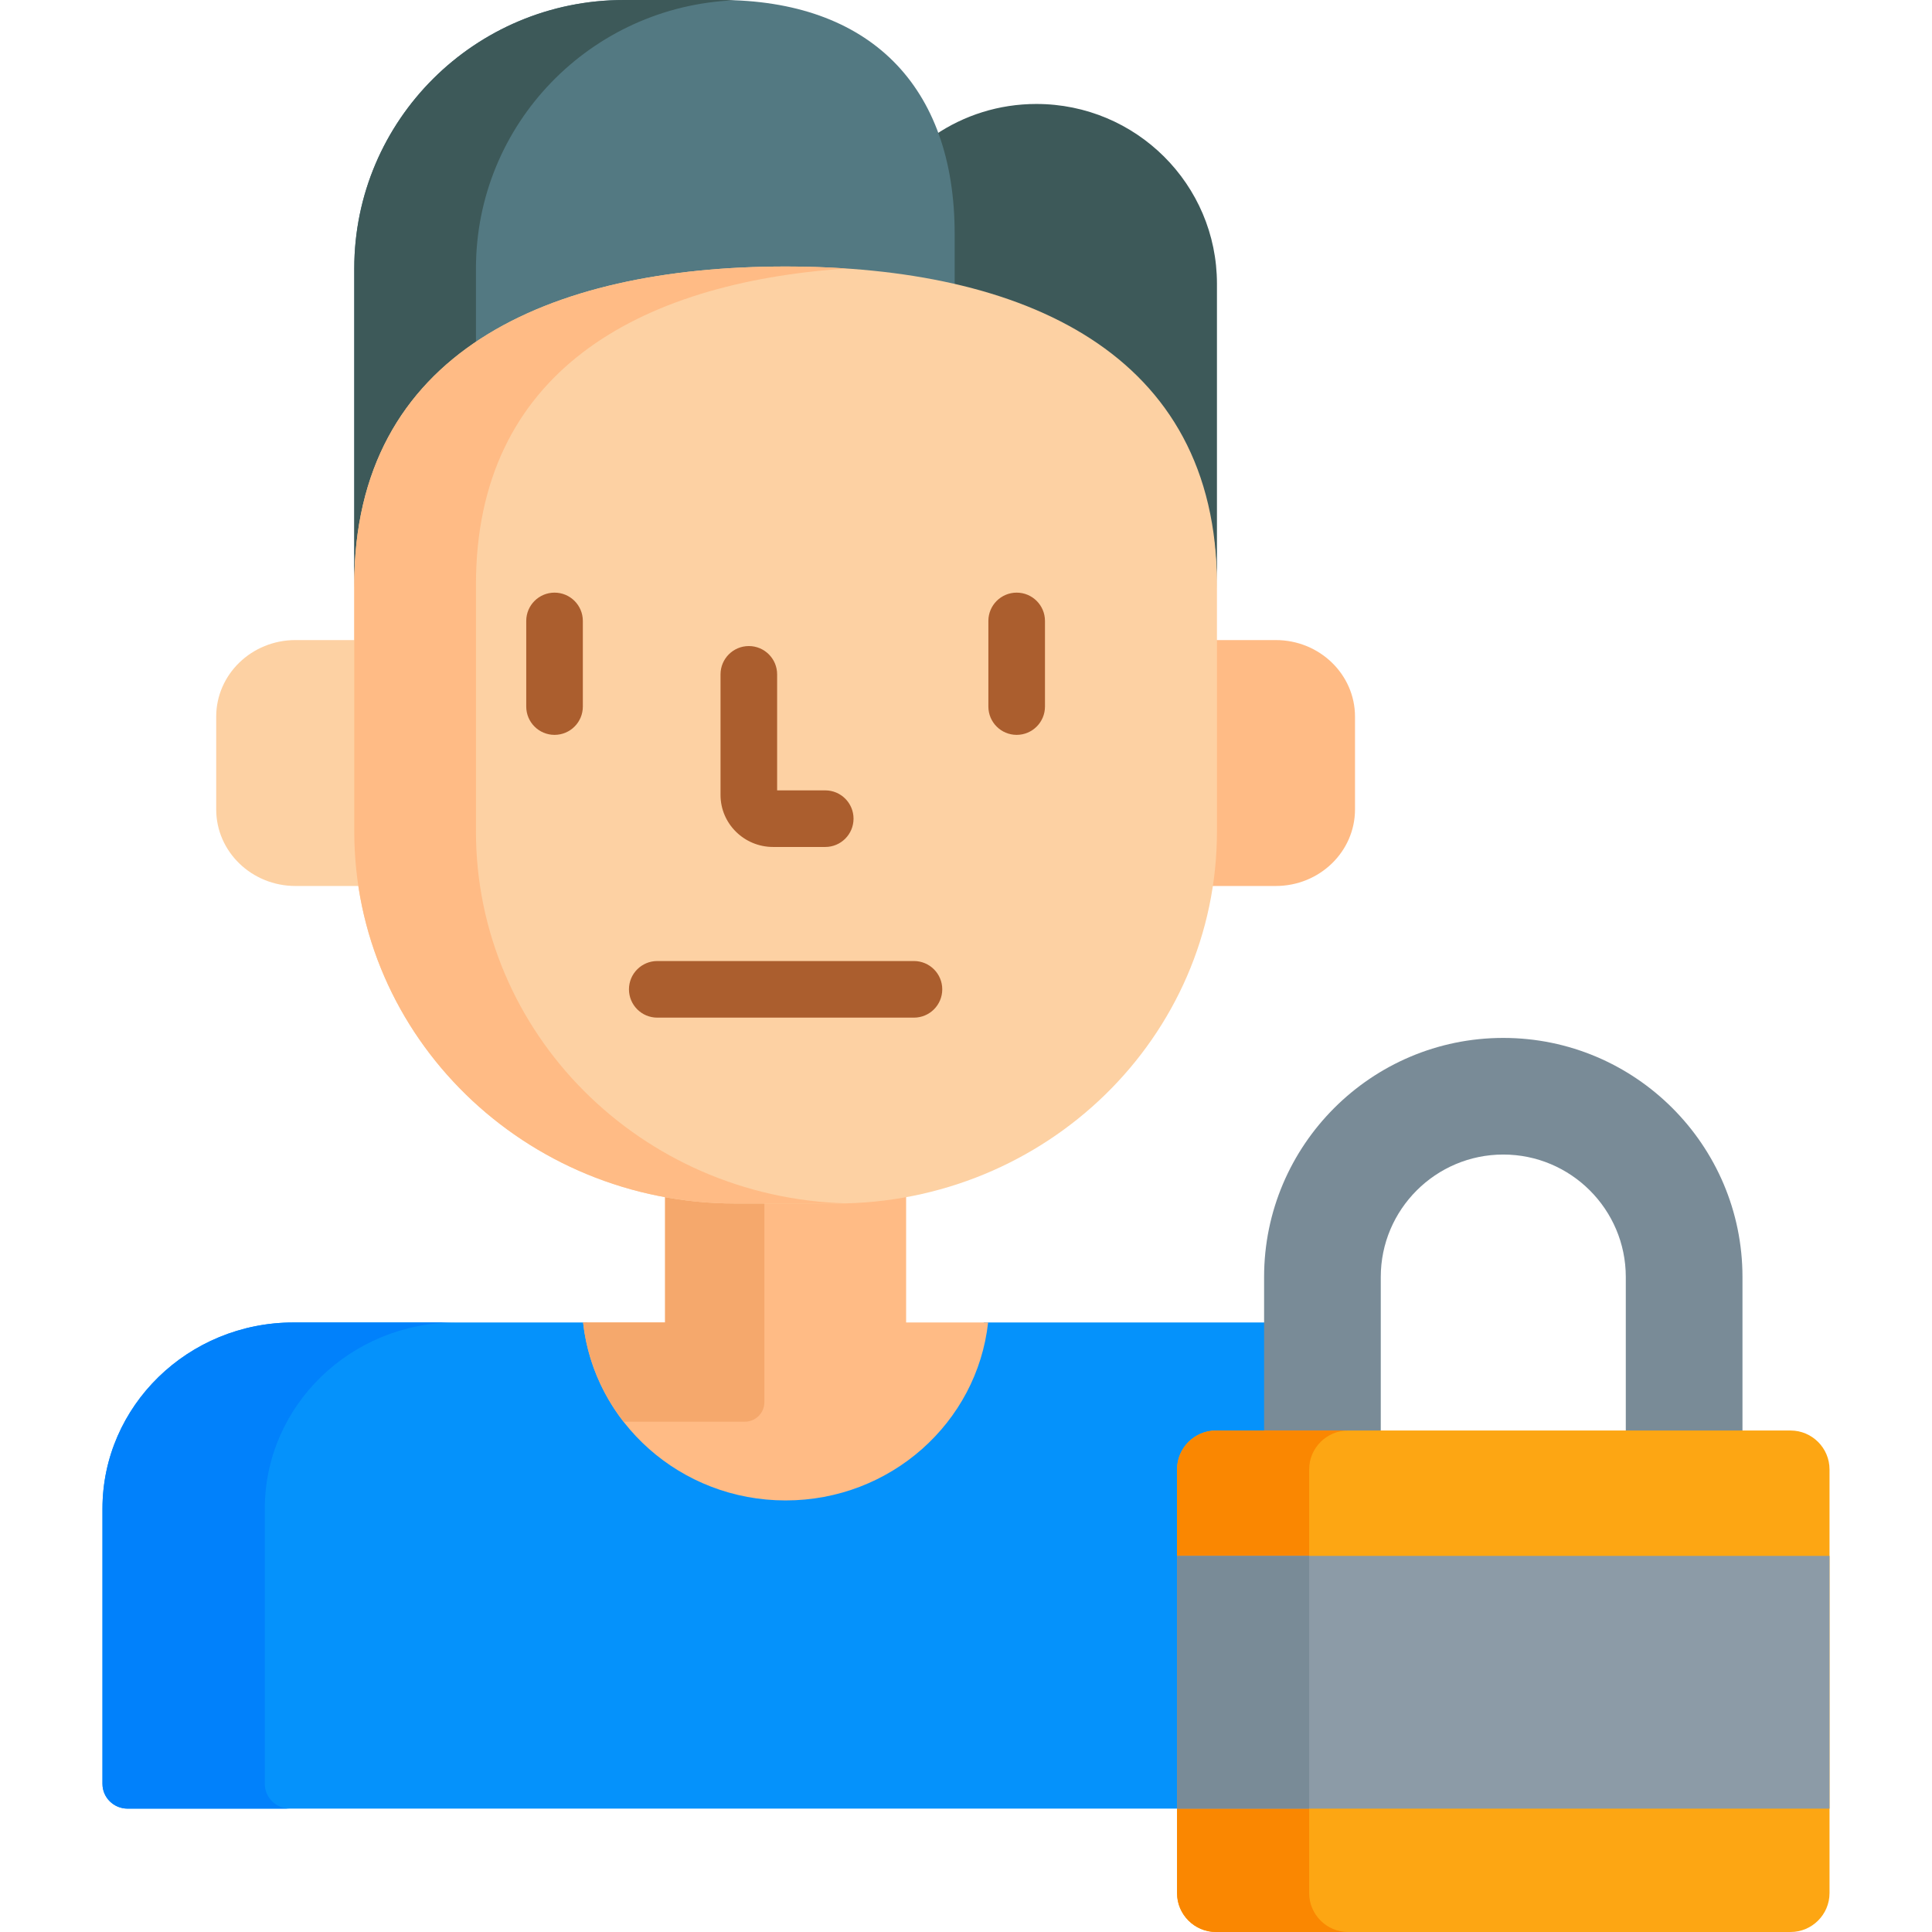<svg id="Layer_1" enable-background="new 0 0 512 512" height="512" viewBox="0 0 512 512" width="512" xmlns="http://www.w3.org/2000/svg"><path d="m274.657 27.552c-9.964 0-19.215 3.034-26.876 8.222 2.775 7.613 4.215 16.379 4.215 26.215v14.088c41.395 9.203 70.509 33.611 70.509 79.918v-80.806c0-26.31-21.423-47.637-47.848-47.637z" fill="#3d5959"/><path d="m208.194 71.688c15.902 0 31.044 1.455 44.802 4.611v-14.311c0-39.306-22.616-61.988-62.097-61.988h-25.53c-39.481 0-71.486 31.865-71.486 71.171v84.823c0-61.398 51.178-84.306 114.311-84.306z" fill="#537982"/><path d="m126.133 91.639v-20.468c0-38.327 30.434-69.563 68.554-71.098-1.246-.047-2.507-.073-3.788-.073h-25.53c-39.481 0-71.486 31.865-71.486 71.171v84.823c0-30.083 12.291-50.92 32.25-64.355z" fill="#3d5959"/><path d="m312.929 389.406c0-5.129 4.175-9.302 9.307-9.302h13.763v-29.634h-75.266v1c-3.413 25.824-25.8 45.161-52.538 45.161-26.737 0-49.125-19.337-52.539-45.161v-1h-77.897c-27.9 0-50.601 22.135-50.601 49.34v72.938c0 3.62 2.98 6.556 6.657 6.556h279.114z" fill="#0592fb"/><path d="m70.176 472.748v-72.938c0-27.205 22.701-49.34 50.601-49.34h-43.018c-27.9 0-50.601 22.135-50.601 49.34v72.938c0 3.62 2.98 6.556 6.657 6.556h43.018c-3.677 0-6.657-2.936-6.657-6.556z" fill="#0181fb"/><path d="m240.131 316.235c-6.036 1.114-12.258 1.704-18.621 1.704h-26.634c-6.362 0-12.585-.59-18.62-1.704v34.235h-21.73c2.925 26.518 25.831 47.161 53.667 47.161 27.835 0 50.742-20.643 53.666-47.161h-21.729v-34.235z" fill="#ffbb85"/><path d="m194.877 317.94c-6.362 0-12.585-.59-18.62-1.704v34.235h-21.73c1.083 9.819 4.912 18.829 10.71 26.288h32.173c2.846 0 5.153-2.306 5.153-5.151v-53.668z" fill="#f5a86c"/><path d="m94.883 220.332v-50.708h-16.58c-11.6 0-21.008 9.088-21.008 20.298v24.573c0 11.211 9.408 20.3 21.008 20.3h17.68c-.722-4.721-1.1-9.549-1.1-14.463z" fill="#fdd1a3"/><path d="m338.088 169.624h-16.583v50.708c0 4.914-.378 9.742-1.099 14.463h17.682c11.603 0 21.004-9.089 21.004-20.3v-24.573c.001-11.21-9.4-20.298-21.004-20.298z" fill="#ffbb85"/><path d="m208.194 70.628c-63.134 0-114.311 22.907-114.311 84.306v65.398c0 54.457 45.216 98.608 100.994 98.608h26.634c55.779 0 100.995-44.15 100.995-98.608v-65.398c-.001-61.399-51.179-84.306-114.312-84.306z" fill="#fdd1a3"/><path d="m126.133 220.332v-65.398c0-56.074 42.69-80.039 98.186-83.774-5.268-.354-10.651-.531-16.124-.531-63.134 0-114.311 22.907-114.311 84.306v65.398c0 54.457 45.216 98.608 100.994 98.608h26.634c.939 0 1.875-.015 2.808-.039-54.48-1.455-98.187-45.031-98.187-98.57z" fill="#ffbb85"/><g fill="#ab5e2e"><path d="m218.697 224.456h-13.812c-7.686 0-13.938-6.181-13.938-13.778v-31.966c0-4.143 3.358-7.5 7.5-7.5s7.5 3.357 7.5 7.5v30.744h12.749c4.142 0 7.5 3.357 7.5 7.5.001 4.143-3.357 7.5-7.499 7.5z"/><path d="m146.958 194.747c-4.142 0-7.5-3.357-7.5-7.5v-22.693c0-4.143 3.358-7.5 7.5-7.5s7.5 3.357 7.5 7.5v22.693c0 4.143-3.357 7.5-7.5 7.5z"/><path d="m269.429 194.747c-4.142 0-7.5-3.357-7.5-7.5v-22.693c0-4.143 3.358-7.5 7.5-7.5s7.5 3.357 7.5 7.5v22.693c0 4.143-3.358 7.5-7.5 7.5z"/><path d="m242.207 269.684h-68.026c-4.142 0-7.5-3.357-7.5-7.5s3.358-7.5 7.5-7.5h68.026c4.142 0 7.5 3.357 7.5 7.5s-3.358 7.5-7.5 7.5z"/></g><path d="m365.918 380.104v-41.69c0-17.893 14.564-32.45 32.467-32.45 17.902 0 32.467 14.558 32.467 32.45v41.69h30.921v-41.69c0-34.936-28.435-63.355-63.388-63.355-34.952 0-63.387 28.42-63.387 63.355v41.69z" fill="#798b97"/><path d="m484.842 501.698c0 5.666-4.638 10.302-10.307 10.302h-152.3c-5.669 0-10.307-4.636-10.307-10.302v-112.292c0-5.666 4.638-10.302 10.307-10.302h152.3c5.669 0 10.307 4.636 10.307 10.302z" fill="#fda613"/><path d="m346.943 501.698v-112.292c0-5.666 4.638-10.302 10.307-10.302h-35.015c-5.669 0-10.307 4.636-10.307 10.302v112.292c0 5.666 4.638 10.302 10.307 10.302h35.015c-5.668 0-10.307-4.636-10.307-10.302z" fill="#fa8701"/><path d="m311.929 412.328h172.913v66.976h-172.913z" fill="#8c9ba7"/><path d="m311.929 412.328h35.015v66.976h-35.015z" fill="#798b97"/></svg>